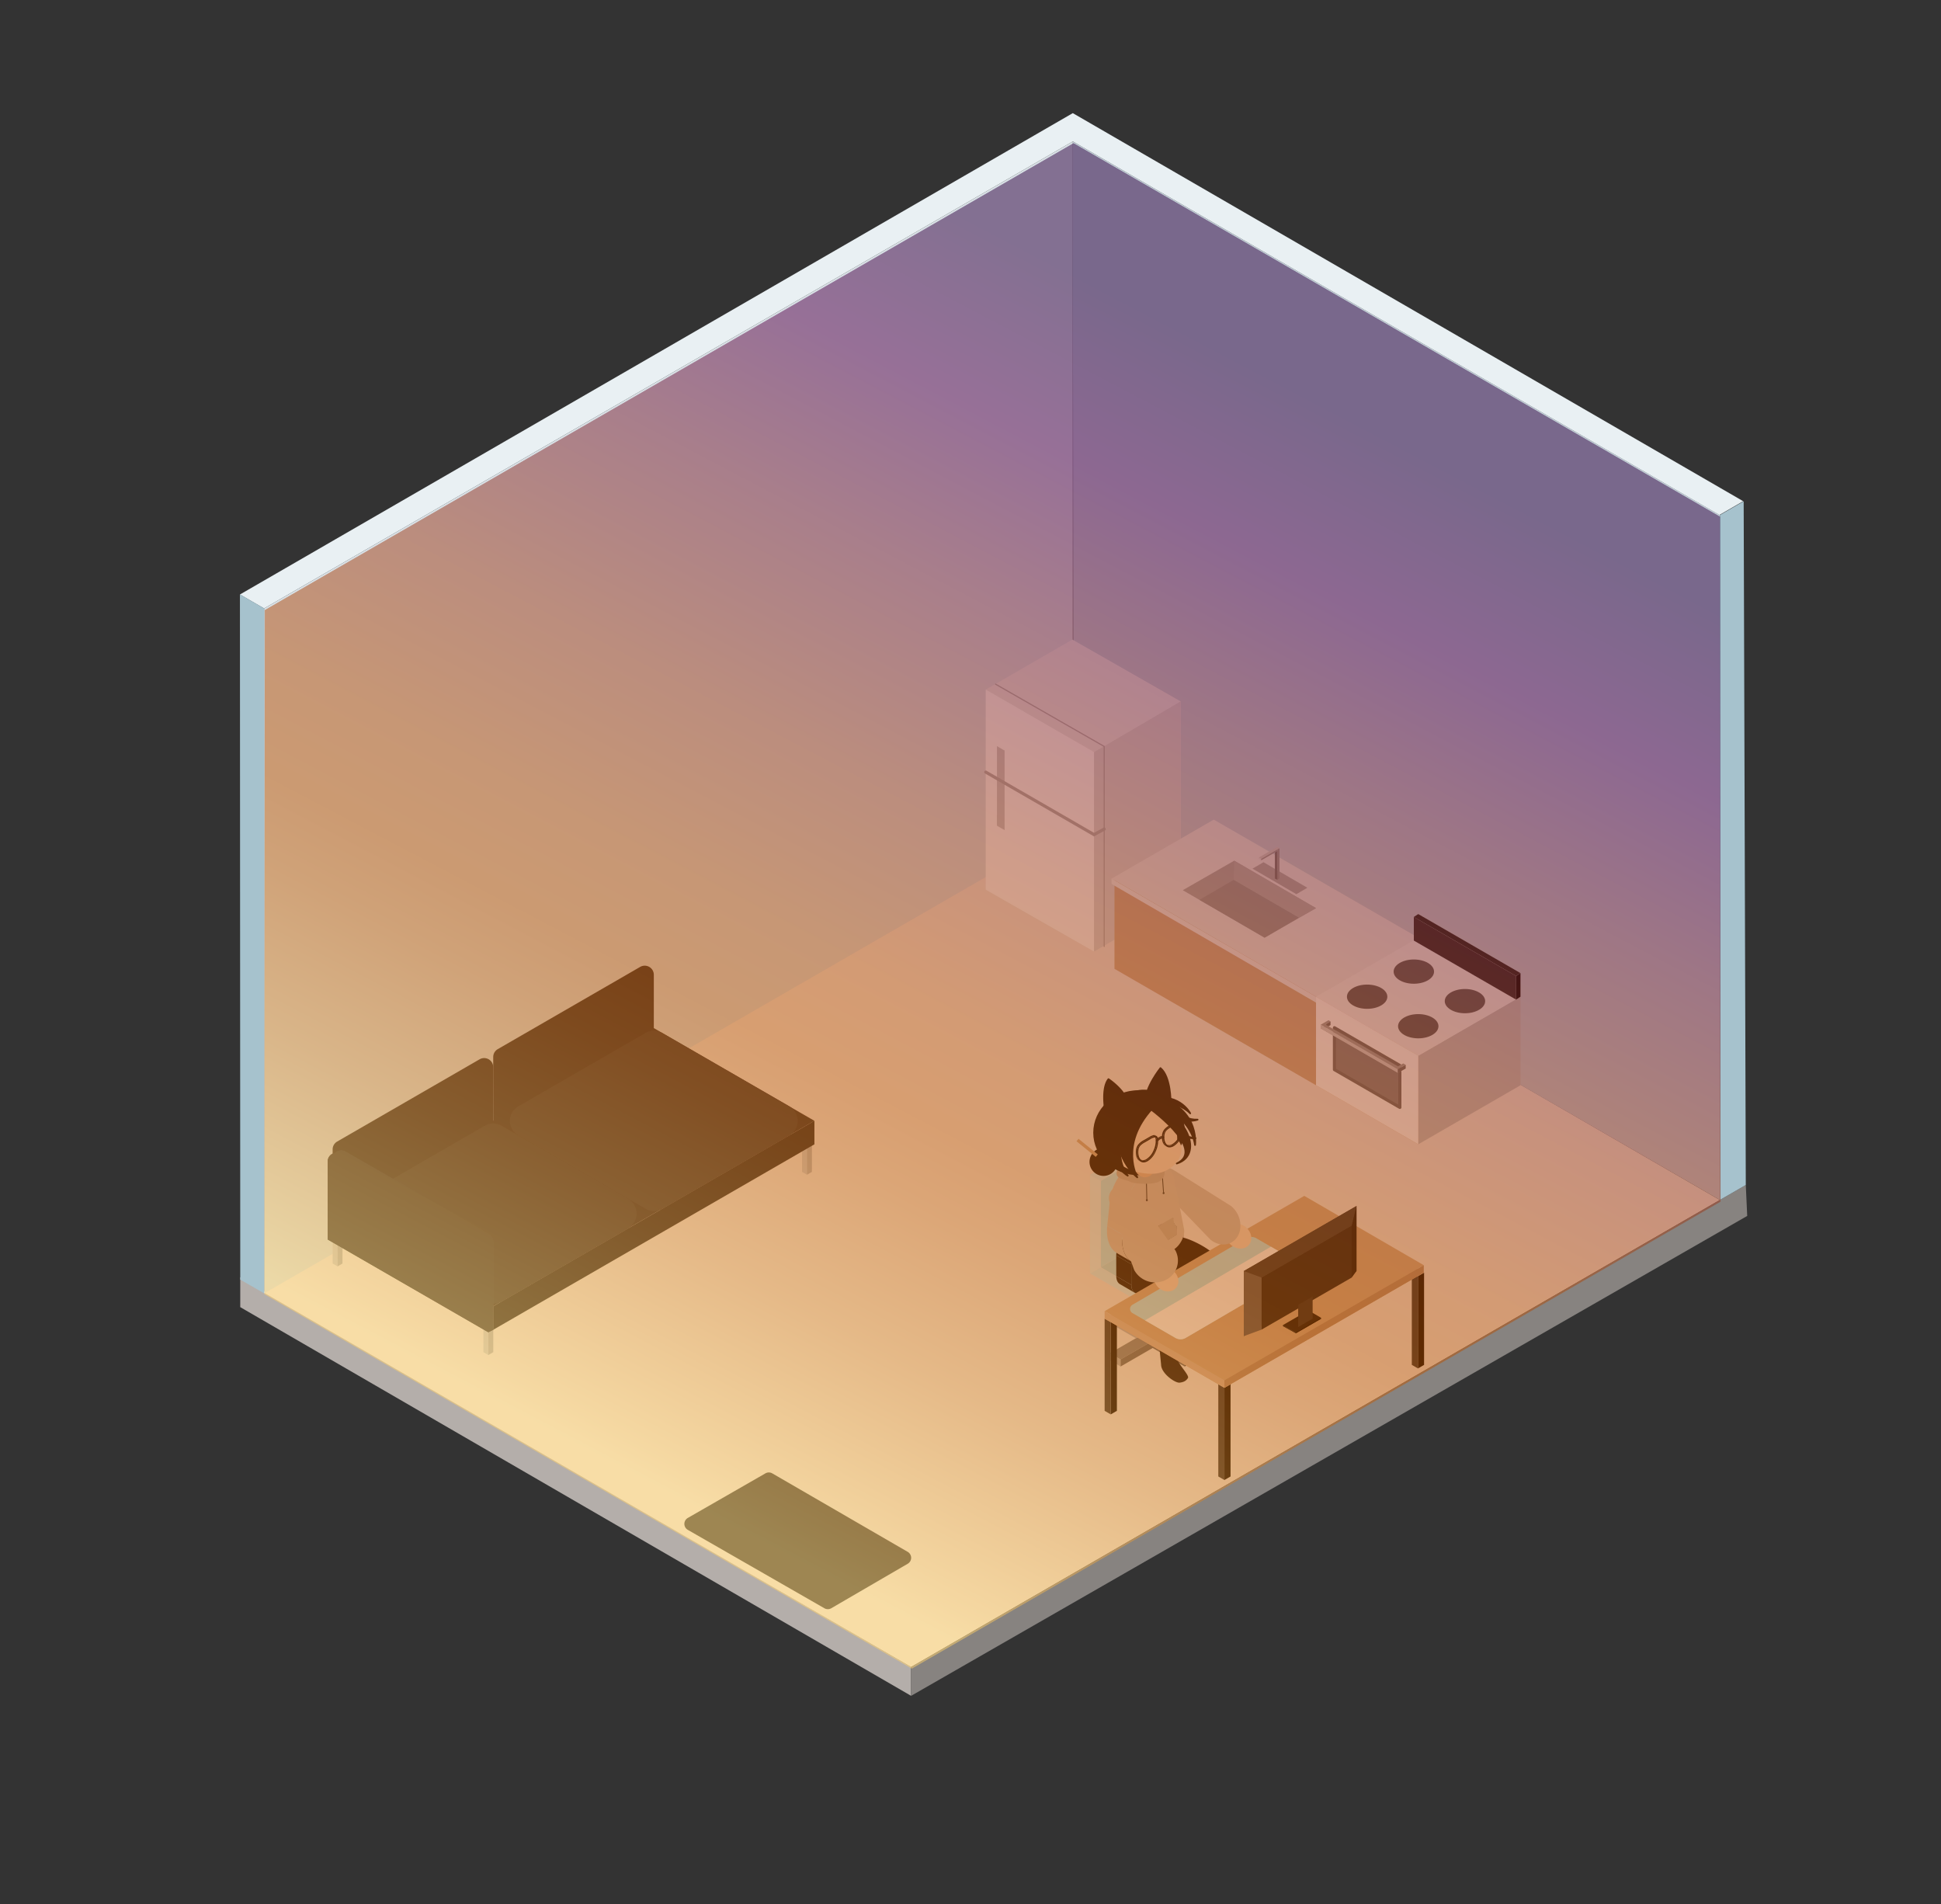 <svg xmlns="http://www.w3.org/2000/svg" xmlns:xlink="http://www.w3.org/1999/xlink" viewBox="0 0 1247.89 1224">
  <rect x="0" y="0" width="1247.89" height="1224" fill="#333333" stroke="none"/>
  <defs>
    <style>
      .cls-1 {
        isolation: isolate;
      }

      .cls-2 {
        mix-blend-mode: color;
      }

      .cls-3, .cls-68 {
        opacity: 0.5;
      }

      .cls-4, .cls-68 {
        mix-blend-mode: multiply;
      }

      .cls-4 {
        opacity: 0.65;
      }

      .cls-5 {
        fill: #b4aeaa;
      }

      .cls-6 {
        fill: #e9f0f3;
      }

      .cls-7 {
        fill: #f0e8e2;
      }

      .cls-8 {
        fill: #d8e0e5;
      }

      .cls-9 {
        fill: #c4d0d8;
      }

      .cls-10 {
        fill: #878380;
      }

      .cls-11 {
        fill: #a6c2cd;
      }

      .cls-12 {
        fill: #b3b3b3;
      }

      .cls-13, .cls-42 {
        fill: gray;
      }

      .cls-14 {
        fill: #666;
      }

      .cls-15 {
        fill: #303030;
      }

      .cls-16 {
        fill: #b3e1e5;
      }

      .cls-17 {
        fill: #8baeb3;
      }

      .cls-18 {
        fill: #d5f1f5;
      }

      .cls-19 {
        fill: #b9e8ef;
      }

      .cls-20 {
        fill: #e1f3f5;
      }

      .cls-21 {
        fill: #353030;
      }

      .cls-22 {
        fill: #3d3a3a;
      }

      .cls-23 {
        fill: #cdcdcd;
      }

      .cls-24 {
        fill: #b4b4b4;
      }

      .cls-25 {
        fill: #3f3f3f;
      }

      .cls-26 {
        fill: #2b2828;
      }

      .cls-27 {
        fill: #ebebeb;
      }

      .cls-28 {
        fill: #fff;
      }

      .cls-29 {
        fill: #cbcbcb;
      }

      .cls-30 {
        fill: #d8d8d8;
      }

      .cls-31, .cls-32, .cls-64 {
        fill: none;
        stroke-miterlimit: 10;
      }

      .cls-31, .cls-32 {
        stroke: #b0b0b0;
      }

      .cls-31, .cls-32, .cls-42, .cls-64, .cls-66 {
        stroke-linecap: round;
      }

      .cls-31 {
        stroke-width: 0.75px;
      }

      .cls-32, .cls-42 {
        stroke-width: 2px;
      }

      .cls-33 {
        fill: #d1d1d1;
      }

      .cls-34 {
        fill: #e8e8e8;
      }

      .cls-35 {
        fill: #ceab89;
      }

      .cls-36 {
        fill: #aaaaa9;
      }

      .cls-37 {
        fill: #999997;
      }

      .cls-38 {
        fill: #adadac;
      }

      .cls-39 {
        fill: #c1c1c1;
      }

      .cls-40 {
        fill: #efefef;
      }

      .cls-41 {
        fill: #f0f0f0;
      }

      .cls-42 {
        stroke: #686868;
      }

      .cls-42, .cls-66 {
        stroke-linejoin: round;
      }

      .cls-43 {
        fill: #595959;
      }

      .cls-44 {
        fill: #f9f9f9;
      }

      .cls-45 {
        fill: #2b2727;
      }

      .cls-46 {
        fill: #20201d;
      }

      .cls-47 {
        fill: #9d9d9d;
      }

      .cls-48 {
        fill: #696969;
      }

      .cls-49 {
        fill: #b3b3b1;
      }

      .cls-50 {
        fill: #cccccb;
      }

      .cls-51 {
        fill: #e0e0e0;
      }

      .cls-52 {
        fill: #999998;
      }

      .cls-53 {
        fill: #737372;
      }

      .cls-54, .cls-66 {
        fill: #131111;
      }

      .cls-55 {
        fill: #d6b79d;
      }

      .cls-56 {
        fill: #b28d6f;
      }

      .cls-57 {
        fill: #181818;
      }

      .cls-58 {
        fill: #0c0c0c;
      }

      .cls-59 {
        fill: #242424;
      }

      .cls-60 {
        fill: #f4dac4;
      }

      .cls-61 {
        fill: #ccc0b4;
      }

      .cls-62 {
        fill: #d0c3b5;
      }

      .cls-63 {
        fill: #bfb0a1;
      }

      .cls-64 {
        stroke: #383838;
        stroke-width: 0.55px;
      }

      .cls-65 {
        fill: #383838;
      }

      .cls-66 {
        stroke: #131111;
        stroke-width: 1.1px;
      }

      .cls-67 {
        fill: #e0b899;
      }

      .cls-68 {
        fill: url(#linear-gradient);
      }
    </style>
    <linearGradient id="linear-gradient" x1="420.533" y1="996.587" x2="840.679" y2="196.937" gradientUnits="userSpaceOnUse">
      <stop offset="0.042" stop-color="#ffd26a"/>
      <stop offset="0.063" stop-color="#fac861"/>
      <stop offset="0.203" stop-color="#da8a2d"/>
      <stop offset="0.306" stop-color="#c7640c"/>
      <stop offset="0.359" stop-color="#bf5500"/>
      <stop offset="0.434" stop-color="#b64e06"/>
      <stop offset="0.555" stop-color="#9f3b17"/>
      <stop offset="0.705" stop-color="#791d32"/>
      <stop offset="0.826" stop-color="#55004b"/>
      <stop offset="0.947" stop-color="#2d003f"/>
    </linearGradient>
  </defs>
  <g class="cls-1">
    <g id="room-base">
      <g>
        <g>
          <polygon class="cls-5" points="154.462 821.011 154.462 840.258 585.759 1090.117 585.756 1071.567 154.462 821.011"/>
          <polygon class="cls-6" points="1120.732 322.189 1105.415 331.032 689.748 90.927 169.794 391.118 154.255 382.15 689.716 72.72 1120.732 322.189"/>
          <polygon class="cls-7" points="169.526 830.859 689.797 530.751 1105.71 771.37 585.756 1071.567 169.526 830.859"/>
          <polygon class="cls-8" points="169.794 391.118 689.748 90.927 689.737 531.476 169.794 831.409 169.794 391.118"/>
          <polygon class="cls-9" points="1105.673 331.105 1105.71 771.37 690.028 531.322 689.748 90.927 1105.673 331.105"/>
          <polygon class="cls-10" points="585.759 1090.117 1123.305 781.621 1122.389 761.741 585.759 1071.567 585.759 1090.117"/>
          <polygon class="cls-11" points="169.795 831.357 154.463 822.556 154.256 382.098 169.795 391.066 169.795 831.357"/>
          <polygon class="cls-11" points="1105.71 331.084 1121.027 322.24 1122.389 761.741 1105.71 771.37 1105.71 331.084"/>
        </g>
        <g>
          <g>
            <polygon class="cls-12" points="713.583 874.445 713.583 869.884 720.45 873.848 720.45 878.41 713.583 874.445"/>
            <g>
              <polygon class="cls-13" points="741.05 854.026 761.65 842.133 768.516 846.097 747.916 857.991 768.516 869.884 761.65 873.848 741.05 861.955 720.45 873.848 713.583 869.884 734.183 857.991 713.583 846.097 720.45 842.133 741.05 854.026"/>
              <polygon class="cls-14" points="720.45 878.41 720.45 873.848 741.05 861.955 761.65 873.848 761.65 878.41 741.05 866.516 720.45 878.41"/>
              <polygon class="cls-15" points="761.65 878.41 761.65 873.848 768.516 869.884 768.516 874.445 761.65 878.41"/>
              <polygon class="cls-12" points="713.583 850.659 713.583 846.097 734.183 857.962 730.253 860.26 713.583 850.659"/>
              <polygon class="cls-15" points="751.818 860.243 747.916 857.991 768.516 846.097 768.516 850.659 751.818 860.243"/>
              <polygon class="cls-14" points="734.183 857.962 734.183 818.658 741.05 822.311 741.05 861.955 734.183 857.962"/>
              <polygon class="cls-15" points="747.916 857.991 747.916 818.658 741.05 822.311 741.05 861.955 747.916 857.991"/>
            </g>
          </g>
          <g>
            <g>
              <polygon class="cls-16" points="707.628 814.612 748.828 790.826 790.028 814.612 748.828 838.399 707.628 814.612"/>
              <polygon class="cls-17" points="748.828 846.328 748.828 838.399 790.028 814.612 790.028 822.541 748.828 846.328"/>
              <polygon class="cls-18" points="700.762 818.577 707.628 814.612 748.828 838.399 748.828 846.328 700.762 818.577"/>
            </g>
            <g>
              <polygon class="cls-19" points="707.628 814.612 707.628 759.11 748.814 735.238 748.828 790.826 707.628 814.612"/>
              <polygon class="cls-20" points="707.628 814.612 707.628 759.11 700.776 755.117 700.762 818.577 707.628 814.612"/>
              <polygon class="cls-18" points="741.915 731.332 748.814 735.238 707.628 759.11 700.776 755.117 741.915 731.332"/>
            </g>
          </g>
        </g>
        <g>
          <polygon class="cls-21" points="420.344 660.879 317.095 720.489 213.847 780.1 317.095 839.71 420.344 780.1 523.592 720.489 420.344 660.879"/>
          <g>
            <path class="cls-21" d="M213.847,795.211l-0-56.349a5.83,5.83,0,0,1,2.915-5.049l91.587-52.878a5.83,5.83,0,0,1,8.746,5.049l0,49.616Z"/>
            <path class="cls-21" d="M317.096,735.601l-0-56.131a5.846,5.846,0,0,1,2.923-5.063L411.574,621.547a5.846,5.846,0,0,1,8.77,5.063v49.38Z"/>
            <path class="cls-22" d="M414.99,663.97l-81.834,47.247a10.707,10.707,0,0,0,0,18.545l81.834,47.247a10.707,10.707,0,0,0,10.707,0l81.834-47.247a10.707,10.707,0,0,0,0-18.545l-81.834-47.247A10.707,10.707,0,0,0,414.99,663.97Z"/>
            <g>
              <polygon class="cls-23" points="213.847 812.223 216.982 814.033 216.982 797.06 213.847 795.251 213.847 812.223"/>
              <polygon class="cls-24" points="220.195 795.211 216.983 797.065 216.983 814.073 220.181 812.226 220.195 795.211"/>
            </g>
            <path class="cls-22" d="M230.471,770.502l81.084-46.814a11.082,11.082,0,0,1,11.082,0l81.084,46.814a11.082,11.082,0,0,1,0,19.195l-81.084,46.814a11.082,11.082,0,0,1-11.082,0l-81.083-46.814A11.082,11.082,0,0,1,230.471,770.502Z"/>
            <path class="cls-25" d="M317.095,854.822l-103.248-59.61-0-50.204a5.503,5.503,0,0,1,8.246-4.771l92.242,53.016a5.503,5.503,0,0,1,2.761,4.771Z"/>
            <g>
              <polygon class="cls-23" points="310.787 869.194 313.922 871.005 313.922 854.032 310.787 852.222 310.787 869.194"/>
              <polygon class="cls-24" points="317.134 852.183 313.922 854.036 313.922 871.044 317.121 869.197 317.134 852.183"/>
            </g>
            <path class="cls-25" d="M313.936,856.401l-103.248-59.61-0-50.204a5.503,5.503,0,0,1,8.246-4.771l92.242,53.016a5.503,5.503,0,0,1,2.761,4.771Z"/>
            <g>
              <polygon class="cls-23" points="515.638 753.308 518.773 755.118 518.773 738.145 515.638 736.336 515.638 753.308"/>
              <polygon class="cls-24" points="521.986 736.296 518.774 738.15 518.774 755.158 521.972 753.311 521.986 736.296"/>
            </g>
            <polygon class="cls-26" points="317.095 839.71 523.592 720.489 523.592 735.601 317.095 854.822 317.095 839.71"/>
            <polygon class="cls-25" points="317.096 854.826 313.936 856.401 313.936 799.602 317.095 798.023 317.096 854.826"/>
          </g>
        </g>
        <g>
          <g>
            <polygon class="cls-27" points="633.759 443.291 689.455 411.135 759.075 450.875 759.075 579.498 703.379 611.654 633.759 571.915 633.759 443.291"/>
            <polygon class="cls-28" points="703.379 611.654 703.379 483.486 633.759 443.291 633.759 571.915 703.379 611.654"/>
            <polygon class="cls-29" points="645.883 482.481 645.866 533.619 640.939 530.804 640.956 479.637 645.883 482.481"/>
          </g>
          <polygon class="cls-30" points="703.379 483.486 759.075 450.875 759.075 579.498 703.379 611.654 703.379 483.486"/>
          <polyline class="cls-31" points="709.901 608.394 709.901 479.838 640.07 439.803"/>
          <polyline class="cls-32" points="709.901 532.961 703.379 536.514 633.759 496.319"/>
        </g>
        <g>
          <polygon class="cls-33" points="714.616 568.226 846.082 644.495 911.816 606.544 780.349 530.275 714.616 568.226"/>
          <polygon class="cls-34" points="714.616 564.8 911.816 678.653 977.549 640.702 780.349 526.849 714.616 564.8"/>
          <polygon class="cls-35" points="716.512 622.776 716.512 565.849 911.816 678.653 911.816 735.58 716.512 622.776"/>
          <polygon class="cls-36" points="760.424 572.243 813.011 602.751 846.082 583.775 793.496 553.268 760.424 572.243"/>
          <polygon class="cls-37" points="771.153 578.441 813.057 602.751 835.116 589.853 793.212 565.543 771.153 578.441"/>
          <polygon class="cls-38" points="805.246 558.377 833.448 574.794 840.507 570.666 812.305 554.25 805.246 558.377"/>
          <polygon class="cls-39" points="911.816 678.653 977.549 640.702 977.549 697.629 911.816 735.58 911.816 678.653"/>
          <polygon class="cls-40" points="714.616 564.8 714.616 568.226 846.082 644.495 846.082 640.702 714.616 564.8"/>
          <polygon class="cls-41" points="846.082 640.702 911.816 602.751 977.549 640.702 911.816 678.653 846.082 640.702"/>
          <polygon class="cls-28" points="846.082 640.702 846.082 697.629 911.816 735.58 911.816 678.653 846.082 640.702"/>
          <polygon class="cls-42" points="857.914 660.625 857.914 687.576 899.984 711.865 899.984 684.913 857.914 660.625"/>
          <ellipse class="cls-43" cx="911.816" cy="659.678" rx="12.987" ry="7.792"/>
          <ellipse class="cls-43" cx="941.838" cy="643.547" rx="12.987" ry="7.792"/>
          <ellipse class="cls-43" cx="878.949" cy="640.702" rx="12.987" ry="7.792"/>
          <ellipse class="cls-43" cx="908.971" cy="624.571" rx="12.987" ry="7.792"/>
          <polygon class="cls-44" points="911.816 602.751 911.816 587.568 977.549 625.519 977.549 640.702 911.816 602.751"/>
          <polygon class="cls-45" points="908.971 604.62 908.971 589.437 974.705 627.388 974.705 642.571 908.971 604.62"/>
          <polygon points="977.549 625.519 974.705 627.388 974.705 642.571 977.549 640.702 977.549 625.519"/>
          <polygon class="cls-46" points="908.971 589.437 911.816 587.568 977.549 625.519 974.705 627.388 908.971 589.437"/>
          <polygon class="cls-47" points="854.088 655.823 849.056 658.71 898.702 687.373 903.735 684.487 902.178 683.588 898.702 685.497 852.154 658.568 855.4 656.58 854.088 655.823"/>
          <polygon class="cls-47" points="854.088 658.136 849.056 661.022 898.702 689.686 903.735 686.799 902.178 685.901 898.702 687.81 852.154 660.88 855.4 658.893 854.088 658.136"/>
          <polygon class="cls-33" points="849.056 661.022 849.056 658.71 898.702 687.373 898.702 689.686 849.056 661.022"/>
          <g>
            <polygon class="cls-48" points="903.735 684.487 903.735 686.799 898.702 689.686 898.702 687.373 903.735 684.487"/>
            <polygon class="cls-48" points="855.4 658.893 855.4 656.58 852.154 658.568 854.096 659.691 855.4 658.893"/>
          </g>
          <polygon class="cls-49" points="793.496 553.268 793.212 565.543 835.116 589.853 846.082 583.775 793.496 553.268"/>
          <polygon class="cls-50" points="821.005 544.486 822.607 545.287 810.821 552.103 809.219 551.302 821.005 544.486"/>
          <polyline class="cls-51" points="810.821 553.045 810.821 552.103 809.219 551.302 809.219 552.174 810.821 553.045"/>
          <polygon class="cls-52" points="821.249 546.071 822.607 545.287 822.607 564.742 821.249 565.543 821.249 546.071"/>
          <polygon class="cls-52" points="810.821 552.103 810.821 553.045 821.249 547.032 821.249 546.071 810.821 552.103"/>
          <polygon class="cls-53" points="819.647 547.955 821.249 547.032 821.249 565.543 819.647 564.742 819.647 547.955"/>
        </g>
        <path class="cls-22" d="M442.207,975.756l49.89-28.642a4.422,4.422,0,0,1,4.419.009l87.061,50.44a4.422,4.422,0,0,1,.007,7.649l-49.141,28.595a4.422,4.422,0,0,1-4.425.013L442.208,983.426A4.422,4.422,0,0,1,442.207,975.756Z"/>
      </g>
    </g>
    <g id="log-sit">
      <g>
        <g class="cls-1">
          <path class="cls-54" d="M748.791,782.585l9.691,5.632c-1.447-.841-3.451-.722-5.663.556l-9.691-5.632C745.34,781.864,747.344,781.745,748.791,782.585Z"/>
          <path class="cls-54" d="M729.677,831.087l-9.691-5.632c-1.428-.83-2.314-2.596-2.321-5.106l9.691,5.632C727.363,828.491,728.249,830.257,729.677,831.087Z"/>
          <polygon class="cls-54" points="727.356 825.982 717.665 820.35 717.628 807.012 727.319 812.644 727.356 825.982"/>
          <polygon class="cls-54" points="735.241 798.921 725.55 793.289 743.128 783.141 752.818 788.773 735.241 798.921"/>
          <path class="cls-54" d="M727.319,812.644l-9.691-5.632c-.014-5.047,3.53-11.187,7.923-13.723l9.691,5.632C730.849,801.457,727.304,807.596,727.319,812.644Z"/>
          <path class="cls-54" d="M752.818,788.773c4.393-2.536,7.967-.507,7.981,4.541l.038,13.338c.014,5.048-3.537,11.198-7.929,13.734l-17.577,10.148c-4.393,2.536-7.96.496-7.975-4.552l-.038-13.338c-.014-5.047,3.53-11.187,7.923-13.723Z"/>
        </g>
        <path class="cls-54" d="M763.751,885.79c-1.086,1.72-2.536,2.677-5.378,3.01s-11.9-5.921-11.9-11.658l-4.94-50.013a10.273,10.273,0,0,1,10.155-10.388h0a10.273,10.273,0,0,1,10.155,10.388l-4.72,46.625C757.124,876.523,764.837,884.07,763.751,885.79Z"/>
        <path class="cls-54" d="M770.733,864.347c-1.086,1.72-2.536,2.677-5.378,3.01s-11.9-5.921-11.9-11.658L748.515,805.687a10.273,10.273,0,0,1,10.155-10.388h0c5.609,0,24.608,9.769,24.608,15.506L764.106,852.312C764.106,855.08,771.819,862.627,770.733,864.347Z"/>
      </g>
    </g>
    <g id="overlap-parts">
      <g>
        <g>
          <polygon points="718.06 847.631 714.122 849.905 714.122 909.188 718.06 906.915 718.06 847.631"/>
          <polygon class="cls-15" points="710.184 906.915 710.184 847.631 714.122 849.905 714.122 909.188 710.184 906.915"/>
        </g>
        <g>
          <polygon points="791.133 889.82 787.195 892.094 787.195 951.377 791.133 949.104 791.133 889.82"/>
          <polygon class="cls-15" points="783.257 949.104 783.257 889.82 787.195 892.094 787.195 951.377 783.257 949.104"/>
        </g>
        <g>
          <polygon points="915.548 818.093 911.61 820.367 911.61 879.65 915.548 877.377 915.548 818.093"/>
          <polygon class="cls-15" points="907.672 877.377 907.672 818.093 911.61 820.367 911.61 879.65 907.672 877.377"/>
        </g>
        <polygon class="cls-35" points="710.184 847.631 838.536 773.527 915.368 818.093 787.195 892.094 710.184 847.631"/>
        <polygon class="cls-35" points="710.184 842.839 838.536 768.734 915.368 813.301 787.195 887.301 710.184 842.839"/>
        <polygon class="cls-55" points="710.184 847.631 710.184 842.839 787.195 887.301 787.195 892.094 710.184 847.631"/>
        <polygon class="cls-56" points="915.368 813.301 915.368 818.093 787.195 892.094 787.195 887.301 915.368 813.301"/>
        <g>
          <path class="cls-19" d="M728.074,838.734l73.141-42.761a6.461,6.461,0,0,1,6.461,0l22.618,13.058a6.461,6.461,0,0,1,0,11.191l-68.082,39.84a6.461,6.461,0,0,1-6.461,0l-27.676-15.979A3.089,3.089,0,0,1,728.074,838.734Z"/>
          <path class="cls-28" d="M817.078,801.401l22.907,13.225-77.684,45.384a6.642,6.642,0,0,1-6.642,0L736.135,848.738Z"/>
        </g>
        <g>
          <polygon class="cls-15" points="799.664 817.064 872.098 775.244 872.098 817.064 799.664 858.884 799.664 817.064"/>
          <polygon class="cls-57" points="811.086 821.243 869.034 787.787 869.033 821.243 811.086 854.699 811.086 821.243"/>
          <polygon class="cls-58" points="824.769 851.818 841.163 842.353 849.362 847.118 833.164 856.459 824.769 851.818"/>
          <polygon class="cls-58" points="824.769 852.41 841.163 842.945 849.362 847.709 833.164 857.051 824.769 852.41"/>
          <polygon class="cls-59" points="834.612 853.067 834.612 838.757 843.906 833.391 843.906 847.677 834.612 853.067"/>
          <polygon class="cls-15" points="799.664 817.064 811.086 821.243 869.034 787.787 872.098 775.244 799.664 817.064"/>
          <polygon class="cls-43" points="811.086 854.699 799.664 858.884 799.664 817.064 811.086 821.243 811.086 854.699"/>
          <polygon class="cls-58" points="869.034 787.787 872.098 775.244 872.098 817.064 869.033 821.243 869.034 787.787"/>
          <polygon class="cls-59" points="824.769 851.818 824.769 852.41 833.164 857.051 833.164 856.459 824.769 851.818"/>
          <polygon points="833.164 856.459 849.362 847.118 849.362 847.709 833.164 857.051 833.164 856.459"/>
        </g>
      </g>
      <path class="cls-25" d="M314.326,793.244a5.503,5.503,0,0,1,2.761,4.771v56.799l-103.248-59.61-0-50.204a5.503,5.503,0,0,1,8.246-4.771"/>
      <line class="cls-25" x1="222.084" y1="740.228" x2="314.326" y2="793.244"/>
      <path class="cls-25" d="M313.927,856.393l-103.248-59.61-0-50.204a5.503,5.503,0,0,1,8.246-4.771l92.242,53.016a5.503,5.503,0,0,1,2.761,4.771Z"/>
      <polygon class="cls-25" points="317.087 854.818 313.927 856.393 313.927 799.595 317.086 798.015 317.087 854.818"/>
    </g>
    <g id="log-sit-armR">
      <g>
        <ellipse class="cls-60" cx="796.268" cy="794.621" rx="7.452" ry="8.725" transform="translate(-325.331 881.108) rotate(-49.35)"/>
        <path class="cls-61" d="M795.625,794.847l0,0c-3.651,5.979-11.426,6.903-17.366,2.063l-31.506-32.691c-2.798-2.903-3.473-7.381-1.58-10.482v0c1.893-3.101,5.771-3.869,9.078-1.798L791.481,775.257C797.421,780.097,799.276,788.868,795.625,794.847Z"/>
      </g>
    </g>
    <g id="log-sit-upper">
      <g>
        <g class="cls-1">
          <path class="cls-62" d="M756.057,793.967l-9.691-5.632a1.449,1.449,0,0,0,.655-1.201l9.691,5.632A1.449,1.449,0,0,1,756.057,793.967Z"/>
          <polygon class="cls-62" points="756.712 792.765 747.021 787.134 746.741 782.865 756.432 788.496 756.712 792.765"/>
          <path class="cls-62" d="M746.741,782.865a.471.471,0,0,0-.185-.398l9.691,5.632a.471.471,0,0,1,.185.398C753.524,786.807,749.648,784.554,746.741,782.865Z"/>
          <path class="cls-63" d="M755.916,787.949l-9.691-5.632a1.517,1.517,0,0,0,.278.126.267.267,0,0,1,.053.023l9.691,5.632a.267.267,0,0,0-.053-.023A1.516,1.516,0,0,1,755.916,787.949Z"/>
          <path class="cls-62" d="M746.225,782.317c-1.333-.774-1.358-3.478-1.278-4.877q4.846,2.816,9.691,5.632c-.08,1.398-.055,4.102,1.278,4.877C753.009,786.26,749.132,784.007,746.225,782.317Z"/>
          <polygon class="cls-63" points="738.17 791.757 728.479 786.126 744.281 777.002 753.972 782.634 738.17 791.757"/>
          <path class="cls-62" d="M744.947,777.441a.489.489,0,0,0-.191-.484l9.691,5.632a.489.489,0,0,1,.191.484l0,0q-4.846-2.816-9.691-5.632Z"/>
          <path class="cls-63" d="M744.757,776.956l9.691,5.632a.472.472,0,0,0-.476.046l-9.691-5.632A.472.472,0,0,1,744.757,776.956Z"/>
          <polygon class="cls-62" points="736.445 805.51 726.754 799.878 746.366 788.335 756.057 793.967 736.445 805.51"/>
          <polygon class="cls-63" points="735.778 805.131 726.087 799.499 726.073 794.745 735.764 800.377 735.778 805.131"/>
          <path class="cls-62" d="M735.972,805.556l-9.691-5.632a.469.469,0,0,0,.473-.046l9.691,5.632A.469.469,0,0,1,735.972,805.556Z"/>
          <path class="cls-63" d="M735.97,805.553l-9.691-5.632a.46.46,0,0,1-.193-.422l9.691,5.632A.46.46,0,0,0,735.97,805.553Z"/>
          <path class="cls-63" d="M735.764,800.377l-9.691-5.632a1.477,1.477,0,0,1,.458-.992c.676-.647,1.816-2.364,1.287-6.364a1.451,1.451,0,0,1,.662-1.264L738.17,791.757a1.451,1.451,0,0,0-.662,1.264c.529,4.001-.611,5.717-1.287,6.364A1.477,1.477,0,0,0,735.764,800.377Z"/>
          <path class="cls-63" d="M753.972,782.634c.383-.221.697-.028.666.438-.085,1.49-.051,4.461,1.555,5.003.147.047.225.208.238.421l.281,4.269a1.449,1.449,0,0,1-.655,1.201l-19.6,11.537c-.377.218-.678.049-.679-.372l-.013-4.754a1.477,1.477,0,0,1,.458-.992c.676-.647,1.816-2.364,1.287-6.364a1.451,1.451,0,0,1,.662-1.264Z"/>
          <path class="cls-62" d="M727.818,811.173l-9.691-5.632c-4.613-2.681-7.165-8.862-6.263-17.531l9.691,5.632C720.653,802.311,723.204,808.492,727.818,811.173Z"/>
          <polygon class="cls-62" points="721.554 793.642 711.863 788.01 713.576 771.597 723.267 777.229 721.554 793.642"/>
          <path class="cls-62" d="M761.187,789.859c.87,4.443-2.412,10.953-6.792,13.482l-10.898,6.292c-13.306,7.682-23.623.169-21.942-15.991l1.712-16.413c.983-9.496,7.419-20.002,15.233-24.873.219-.136.438-.268.655-.394,7.638-4.41,14.281-2.031,15.802,5.78Zm-5.13,4.108a1.449,1.449,0,0,0,.655-1.201l-.281-4.269c-.013-.213-.091-.374-.238-.421-1.607-.542-1.641-3.513-1.555-5.003.031-.466-.283-.66-.666-.438l-15.802,9.123a1.451,1.451,0,0,0-.662,1.264c.529,4.001-.611,5.717-1.287,6.364a1.477,1.477,0,0,0-.458.992l.013,4.754c.001.421.302.59.667.379l19.612-11.544"/>
          <path class="cls-62" d="M740.899,745.217l9.691,5.632c-2.952-1.715-7.028-1.431-11.435,1.114-.217.125-.437.257-.655.394-7.814,4.871-14.249,15.377-15.233,24.873l-9.691-5.632c.983-9.496,7.419-20.002,15.233-24.873.219-.136.438-.268.655-.394C733.871,743.786,737.947,743.501,740.899,745.217Z"/>
        </g>
        <g>
          <line class="cls-64" x1="737.062" y1="760.459" x2="737.329" y2="771.546"/>
          <path class="cls-65" d="M736.709,771.529a.62.62,0,1,0,.605-.635A.62.62,0,0,0,736.709,771.529Z"/>
        </g>
        <g>
          <line class="cls-64" x1="747.203" y1="754.792" x2="748.084" y2="766.991"/>
          <path class="cls-65" d="M747.463,767.005a.62.62,0,1,0,.574-.663A.62.62,0,0,0,747.463,767.005Z"/>
        </g>
        <path class="cls-63" d="M726.424,759.603c3.666,1.883,15.804,1.839,18.927-.103,6.333-3.939,1.861-11.109,1.861-11.109s-21.588-8.268-27.986,2.114C714.586,758.034,722.759,757.72,726.424,759.603Z"/>
      </g>
      <g>
        <path class="cls-66" d="M744.38,710.96s18.191,10.55,12.711,27.519C757.091,738.48,772.933,720.565,744.38,710.96Z"/>
        <g>
          <path class="cls-66" d="M742.21,705.291s8.119,24.648,26.386,26.353C768.596,731.644,748.452,733.936,742.21,705.291Z"/>
          <path class="cls-66" d="M758.174,729.33c0,14.773-10.601,25.558-26.313,25.558s-28.448-11.976-28.448-26.749,12.737-26.749,28.448-26.749S758.174,714.557,758.174,729.33Z"/>
          <path class="cls-66" d="M736.283,707.159s19.73-.784,28.936,8.536C765.218,715.695,757.591,700.529,736.283,707.159Z"/>
          <rect class="cls-67" x="729.368" y="739.447" width="13.219" height="17.334" rx="6.609"/>
          <path class="cls-60" d="M756.863,732.408c7.522,7.148-1.28,22.129-16.413,22.129s-28.755-8.19-28.755-23.323,4.951-28.131,20.083-28.131q.318,0,.634.007C747.252,703.427,756.863,717.487,756.863,732.408Z"/>
          <circle class="cls-66" cx="709.454" cy="746.896" r="8.447"/>
          <path class="cls-66" d="M736.951,710.86s39.438,27.777,19.588,37.067C775.721,742.113,760.429,711.25,736.951,710.86Z"/>
          <path class="cls-66" d="M735.658,703.415s29.699,12.295,32.654,32.614C768.312,736.029,772.146,708.214,735.658,703.415Z"/>
          <rect class="cls-35" x="697.918" y="729.897" width="2.045" height="15.935" transform="translate(-314.364 816.452) rotate(-50.987)"/>
          <g class="cls-1">
            <path class="cls-54" d="M759.444,721.638a1.139,1.139,0,0,0-.436-.491l.775.451a1.139,1.139,0,0,1,.436.491,4.614,4.614,0,0,1,.338,2.009,15.587,15.587,0,0,1-1.765,6.927,11.798,11.798,0,0,1-4.214,4.843,3.752,3.752,0,0,1-3.849.28l-.775-.451a3.752,3.752,0,0,0,3.849-.28,11.798,11.798,0,0,0,4.214-4.843,15.587,15.587,0,0,0,1.765-6.927A4.615,4.615,0,0,0,759.444,721.638Z"/>
            <path class="cls-54" d="M747.974,731.752l-.775-.451a.336.336,0,0,0,.196-.052.856.856,0,0,0,.34-.419.732.732,0,0,0,.051-.221l.775.451a.732.732,0,0,1-.051.221.856.856,0,0,1-.34.419A.336.336,0,0,1,747.974,731.752Z"/>
            <path class="cls-54" d="M747.785,730.538a.264.264,0,0,0-.114-.218l.775.451a.264.264,0,0,1,.114.218Z"/>
            <path class="cls-54" d="M748.985,736.37c-1.18-.934-1.917-2.698-1.975-5.078q.194.113.388.225l.297.173.091.053c.058,2.38.794,4.144,1.975,5.078a3.528,3.528,0,0,0,.407.276l-.775-.451A3.53,3.53,0,0,1,748.985,736.37Z"/>
            <path class="cls-54" d="M747.785,731.742l-.775-.451c.062.001.125.004.189.01l.775.451C747.91,731.747,747.848,731.744,747.785,731.742Z"/>
            <path class="cls-54" d="M747.672,730.32l.775.451a.193.193,0,0,0-.079-.025,3.243,3.243,0,0,0-.567.001,3.988,3.988,0,0,0-1.633.542l-.775-.451a3.988,3.988,0,0,1,1.633-.542,3.243,3.243,0,0,1,.567-.001A.193.193,0,0,1,747.672,730.32Z"/>
            <path class="cls-54" d="M759.564,720.202l.775.451a1.866,1.866,0,0,0-1.365-.131,11.535,11.535,0,0,0-2.842,1.303c-.543.313-1.105.652-1.673.981-.575.332-1.13.638-1.666.947a11.507,11.507,0,0,0-3.535,2.783,6.71,6.71,0,0,0-1.107,2.16,8.551,8.551,0,0,0-.35,2.051l-.775-.451a8.553,8.553,0,0,1,.35-2.051,6.71,6.71,0,0,1,1.107-2.16,11.507,11.507,0,0,1,3.535-2.783c.536-.31,1.092-.616,1.666-.947.568-.328,1.13-.667,1.673-.981a11.535,11.535,0,0,1,2.842-1.303A1.866,1.866,0,0,1,759.564,720.202Z"/>
            <path class="cls-54" d="M743.674,733.307a2.027,2.027,0,0,1,.15-.202l.775.451a2.026,2.026,0,0,0-.15.202Z"/>
            <path class="cls-54" d="M743.927,734.013l-.775-.451a.286.286,0,0,0,.285-.028.768.768,0,0,0,.237-.227l.775.451a.768.768,0,0,1-.237.227A.286.286,0,0,1,743.927,734.013Z"/>
            <path class="cls-54" d="M746.167,731.289a3.988,3.988,0,0,1,1.633-.542,3.243,3.243,0,0,1,.567-.001c.114.011.182.107.193.243a.519.519,0,0,1,0.0.072.732.732,0,0,1-.051.221.856.856,0,0,1-.34.419.336.336,0,0,1-.196.052c-.064-.005-.126-.009-.189-.01a3.176,3.176,0,0,0-1.652.463l-.02.011a5.749,5.749,0,0,0-1.514,1.339c-.086.107-.138.178-.15.195a.72.72,0,0,1-.237.234.268.268,0,0,1-.312.009.318.318,0,0,1-.081-.233.811.811,0,0,1,.149-.439,7.138,7.138,0,0,1,.606-.744,6.82,6.82,0,0,1,1.556-1.269Z"/>
            <path class="cls-54" d="M760.933,721.309a5.37,5.37,0,0,1,.403,2.339,17.098,17.098,0,0,1-1.942,7.61,13.4,13.4,0,0,1-4.813,5.505c-1.89,1.091-3.597,1.019-4.822.058-1.18-.934-1.917-2.698-1.975-5.078.062.001.125.004.189.01a.336.336,0,0,0,.196-.052.856.856,0,0,0,.34-.419.732.732,0,0,0,.051-.221c.014,2.3.701,3.976,1.798,4.834,1.096.866,2.586.91,4.221-.027a11.798,11.798,0,0,0,4.214-4.843,15.587,15.587,0,0,0,1.765-6.927,4.614,4.614,0,0,0-.338-2.009,1.045,1.045,0,0,0-.852-.625,6.365,6.365,0,0,0-3.103,1.188l-.13.075c-.53.306-1.092.638-1.673.973-.587.339-1.143.652-1.666.955-.053.03-.106.061-.158.091a12.8,12.8,0,0,0-2.375,1.666,4.917,4.917,0,0,0-1.394,2.223,7.987,7.987,0,0,0-.306,2.353c-.011-.136-.079-.232-.193-.243a3.243,3.243,0,0,0-.567.001,8.551,8.551,0,0,1,.35-2.051,6.71,6.71,0,0,1,1.107-2.16,11.507,11.507,0,0,1,3.535-2.783c.536-.31,1.092-.616,1.666-.947.568-.328,1.13-.667,1.673-.981a11.535,11.535,0,0,1,2.842-1.303A1.591,1.591,0,0,1,760.933,721.309Z"/>
            <path class="cls-54" d="M746.131,731.31l-.775-.451.036-.021.775.451Z"/>
            <path class="cls-54" d="M743.927,734.013l-.775-.451a.192.192,0,0,1-.027-.019l.775.451A.194.194,0,0,0,743.927,734.013Z"/>
            <path class="cls-54" d="M743.9,733.994l-.775-.451a.318.318,0,0,1-.081-.233l.775.451A.318.318,0,0,0,743.9,733.994Z"/>
            <path class="cls-54" d="M743.969,733.323l-.775-.451a7.137,7.137,0,0,1,.606-.744,6.82,6.82,0,0,1,1.556-1.269l.775.451a6.819,6.819,0,0,0-1.556,1.269A7.138,7.138,0,0,0,743.969,733.323Z"/>
            <path class="cls-54" d="M743.82,733.761l-.775-.451a.811.811,0,0,1,.149-.439l.775.451A.811.811,0,0,0,743.82,733.761Z"/>
            <path class="cls-54" d="M742.27,730.814l.775.451a1.169,1.169,0,0,1,.439.486,4.685,4.685,0,0,1,.335,2.011l-.775-.451a4.685,4.685,0,0,0-.335-2.011A1.169,1.169,0,0,0,742.27,730.814Z"/>
            <path class="cls-54" d="M733.982,745.806l-.775-.451a3.763,3.763,0,0,0,3.863-.277,11.798,11.798,0,0,0,4.213-4.843,15.562,15.562,0,0,0,1.758-6.923l.775.451a15.562,15.562,0,0,1-1.758,6.923,11.798,11.798,0,0,1-4.213,4.843A3.762,3.762,0,0,1,733.982,745.806Z"/>
            <path class="cls-54" d="M741.458,729.737a1.864,1.864,0,0,1,1.367.127l.775.451a1.864,1.864,0,0,0-1.367-.127,11.479,11.479,0,0,0-2.836,1.299l-.775-.451A11.479,11.479,0,0,1,741.458,729.737Z"/>
            <path class="cls-54" d="M736.943,732.02c.575-.332,1.136-.671,1.679-.984l.775.451c-.543.313-1.104.652-1.679.984-.568.328-1.13.638-1.66.944a11.505,11.505,0,0,0-3.535,2.783,6.656,6.656,0,0,0-1.113,2.164,9.438,9.438,0,0,0-.369,2.778c.007,2.516.761,4.374,1.985,5.343a3.493,3.493,0,0,0,.414.283l-.775-.451a3.495,3.495,0,0,1-.414-.283c-1.224-.969-1.978-2.826-1.985-5.343a9.438,9.438,0,0,1,.369-2.778,6.656,6.656,0,0,1,1.113-2.164,11.505,11.505,0,0,1,3.535-2.783C735.813,732.658,736.375,732.348,736.943,732.02Z"/>
            <path class="cls-54" d="M739.397,731.487a11.479,11.479,0,0,1,2.836-1.299,1.578,1.578,0,0,1,1.959.787,4.214,4.214,0,0,1,.383,1.605,7.138,7.138,0,0,0-.606.744.811.811,0,0,0-.149.439,4.685,4.685,0,0,0-.335-2.011,1.065,1.065,0,0,0-.859-.621,6.35,6.35,0,0,0-3.097,1.185l-.129.075c-.53.306-1.092.638-1.679.977-.581.335-1.137.649-1.66.951q-.08.045-.158.091a12.759,12.759,0,0,0-2.375,1.666,4.851,4.851,0,0,0-1.394,2.223,8.034,8.034,0,0,0-.313,2.393c.007,2.318.702,4.004,1.798,4.87,1.102.863,2.593.906,4.227-.03a11.798,11.798,0,0,0,4.213-4.843,15.562,15.562,0,0,0,1.758-6.923.332.332,0,0,0,.084.231.268.268,0,0,0,.312-.009.768.768,0,0,0,.237-.227,2.027,2.027,0,0,1,.15-.202,17.254,17.254,0,0,1-1.946,7.368,13.376,13.376,0,0,1-4.806,5.501c-1.896,1.095-3.604,1.023-4.822.058-1.224-.969-1.978-2.826-1.985-5.343a9.438,9.438,0,0,1,.369-2.778,6.656,6.656,0,0,1,1.113-2.164,11.505,11.505,0,0,1,3.535-2.783c.53-.306,1.092-.616,1.66-.944C738.293,732.139,738.855,731.8,739.397,731.487Z"/>
          </g>
          <path class="cls-66" d="M712.823,712.847s19.211-23.986,40.61-3.661c0,0,4.978,11.062,16.528,10.541,0,0-9.864,4.045-24.502-6.11s-18.91,7.564-18.91,7.564Z"/>
          <path class="cls-66" d="M740.783,712.616c-21.418,23.423-9.617,44.189-9.617,44.189s-17.178-12.598-12.565-40.093C721.335,700.41,740.783,712.616,740.783,712.616Z"/>
          <path class="cls-66" d="M726.863,703.204s-14.581,35.941-1.814,52.537C719.146,752.754,693.949,723.938,726.863,703.204Z"/>
        </g>
      </g>
    </g>
    <g id="log-sit-armL">
      <g>
        <ellipse class="cls-60" cx="749.736" cy="822.444" rx="7.203" ry="8.351" transform="translate(-363.136 828.302) rotate(-47.949)"/>
        <path class="cls-62" d="M749.176,822.901l0,0a15.337,15.337,0,0,1-19.993-6.521l-15.79-43.586a7.919,7.919,0,0,1,4.179-9.893h0a8.81,8.81,0,0,1,10.855,2.782L755.695,803.841A13.824,13.824,0,0,1,749.176,822.901Z"/>
      </g>
    </g>
    <g id="log-sit-earR">
      <path class="cls-66" d="M752.582,708.716s.229-16.516-6.5-22.12c0,0-10.254,12.818-9.417,21.48C736.665,708.076,742.633,710.594,752.582,708.716Z"/>
    </g>
    <g id="log-sit-earL">
      <path class="cls-66" d="M711.229,718.242s-3.981-17.645,1.416-24.541c0,0,11.71,7.706,12.717,16.349A16.538,16.538,0,0,1,711.229,718.242Z"/>
    </g>
    <g id="dusk">
      <polygon class="cls-68" points="170.245 392.153 690.197 92.014 1105.865 332.118 1106.16 772.457 586.206 1072.653 169.975 831.946 170.245 392.153"/>
    </g>
  </g>
</svg>
